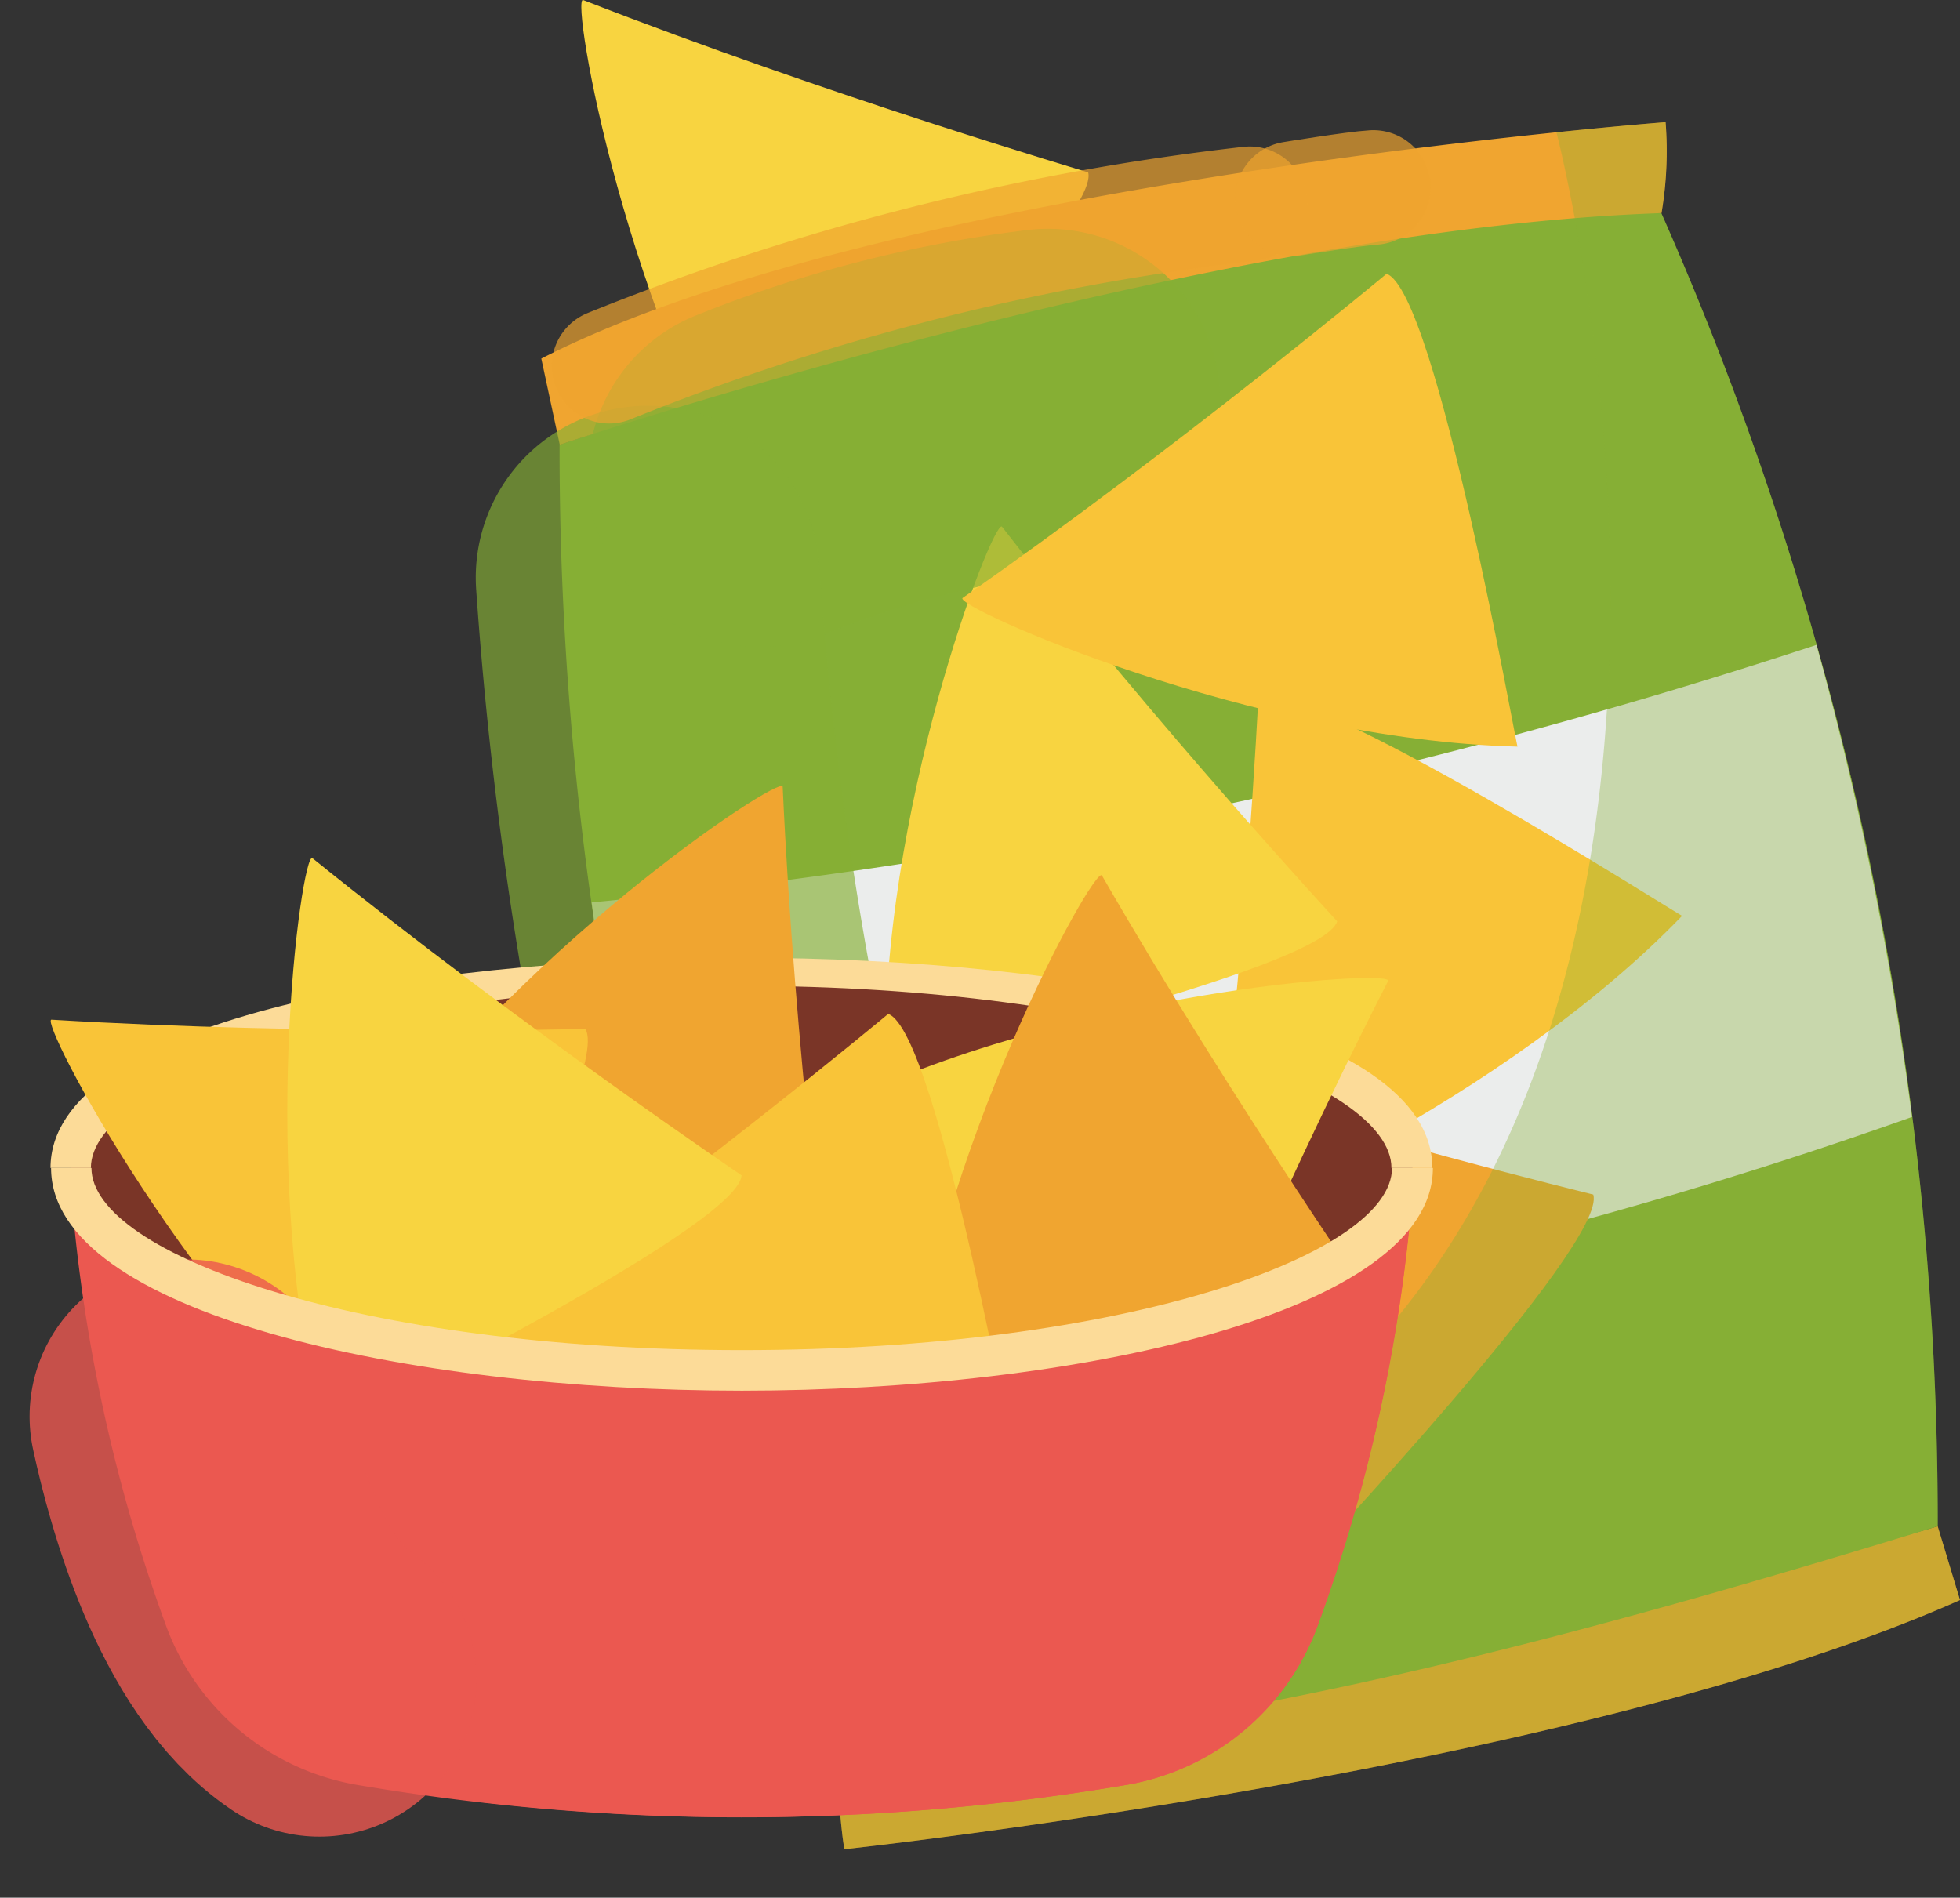 <svg xmlns="http://www.w3.org/2000/svg" width="31.205" height="30.214" viewBox="0 0 31.205 30.214">
  <rect x="0" y="0" width="31.205" height="30.214" fill="#333333" stroke="none"/>
  <g id="SnackIcon" transform="translate(-198.044 -78.817)">
    <path id="Path_212" data-name="Path 212" d="M339.2,85.562c.012,0-4.124-1.217-8.042-2.745-.2-.053.674,5.082,2.941,8.662C334.07,91.481,339.412,86.38,339.2,85.562Z" transform="translate(-123.831 -4)" fill="#f8d440"/>
    <path id="Path_213" data-name="Path 213" d="M351.981,211.574s.071,1.141.136,1.452c0,0,11.671-1.252,17.76-3.967l-.355-1.174a124.015,124.015,0,0,1-17.541,3.689Z" transform="translate(-140.628 -104.767)" fill="#f0a530"/>
    <path id="Path_214" data-name="Path 214" d="M351.286,121.184c-5.735,1.761-11.508,3.346-17.541,3.69a51.492,51.492,0,0,1-4.4-20.908c5.875-1.976,11.433-3.7,17.541-3.689A51.49,51.49,0,0,1,351.286,121.184Z" transform="translate(-122.392 -18.067)" fill="#86af35"/>
    <path id="Path_215" data-name="Path 215" d="M328.15,97.962s10.193-3.439,17.541-3.689a5.9,5.9,0,0,0,.065-1.448s-12.384.94-17.9,3.764Z" transform="translate(-121.194 -12.063)" fill="#f0a530"/>
    <path id="Path_216" data-name="Path 216" d="M331.958,139.752a90.076,90.076,0,0,0,19.5-4.1,54.268,54.268,0,0,1,1.521,7.516,74.086,74.086,0,0,1-19.391,4.079,47.446,47.446,0,0,1-1.63-7.495Z" transform="translate(-124.495 -46.567)" fill="#ebedec"/>
    <path id="Path_217" data-name="Path 217" d="M381.073,171.295c.012,0-4.055-.978-7.927-2.268-.192-.042.9,4.892,3.273,8.251C376.389,177.281,381.317,172.077,381.073,171.295Z" transform="translate(-157.663 -73.459)" fill="#f0a530"/>
    <path id="Path_218" data-name="Path 218" d="M383.5,139.986c0-.012-.2,4.167-.744,8.211-.006.2,4.636-1.8,7.492-4.76C390.257,143.467,384.222,139.6,383.5,139.986Z" transform="translate(-165.423 -50.039)" fill="#f9c438"/>
    <path id="Path_219" data-name="Path 219" d="M363.2,132.242c.009.008-2.832-3.063-5.337-6.284-.136-.142-1.964,4.57-1.854,8.68C355.979,134.624,362.966,133.028,363.2,132.242Z" transform="translate(-143.867 -38.756)" fill="#f8d440"/>
    <path id="Path_220" data-name="Path 220" d="M345.74,116.837a18.036,18.036,0,0,1,4.59-1.184" transform="translate(-135.599 -30.456)" fill="none" stroke="#86af35" stroke-linecap="round" stroke-linejoin="round" stroke-width="5.475" opacity="0.65" style="mix-blend-mode: screen;isolation: isolate"/>
    <path id="Path_221" data-name="Path 221" d="M338.184,140.536a61.355,61.355,0,0,1-1.629-10.385" transform="translate(-128.199 -42.137)" fill="none" stroke="#86af35" stroke-linecap="round" stroke-linejoin="round" stroke-width="5.475" opacity="0.65" style="mix-blend-mode: screen;isolation: isolate"/>
    <path id="Path_222" data-name="Path 222" d="M347.93,193.6c-.184-.472-.355-.961-.515-1.462" transform="translate(-136.949 -92.079)" fill="none" stroke="#86af35" stroke-linecap="round" stroke-linejoin="round" stroke-width="5.475" opacity="0.65" style="mix-blend-mode: screen;isolation: isolate"/>
    <path id="Path_223" data-name="Path 223" d="M333.388,102.1a38.813,38.813,0,0,1,10.2-2.585" transform="translate(-125.647 -17.453)" fill="none" stroke="#f0a530" stroke-linecap="round" stroke-linejoin="round" stroke-width="1.825" opacity="0.68" style="mix-blend-mode: screen;isolation: isolate"/>
    <path id="Path_224" data-name="Path 224" d="M389.384,98.357s.984-.161,1.288-.179" transform="translate(-170.763 -16.376)" fill="none" stroke="#f0a530" stroke-linecap="round" stroke-linejoin="round" stroke-width="1.825" opacity="0.68" style="mix-blend-mode: screen;isolation: isolate"/>
    <path id="Path_225" data-name="Path 225" d="M347.079,116.558q.447,1.162.952,2.312s.07,1.141.136,1.452c0,0,11.671-1.252,17.76-3.967l-.355-1.174a51.488,51.488,0,0,0-4.4-20.907,5.9,5.9,0,0,0,.066-1.448s-.657.05-1.736.161C359.5,92.986,365.238,114.944,347.079,116.558Z" transform="translate(-136.678 -12.063)" fill="#86af35" opacity="0.35" style="mix-blend-mode: multiply;isolation: isolate"/>
    <path id="Path_226" data-name="Path 226" d="M210.278,171.628a36.545,36.545,0,0,1-12.151,0,3.952,3.952,0,0,1-3.1-2.572,26.091,26.091,0,0,1-1.5-6.882,38.173,38.173,0,0,1,21.357,0,26.1,26.1,0,0,1-1.5,6.882A3.952,3.952,0,0,1,210.278,171.628Z" transform="translate(5.65 -64.385)" fill="#eb5850"/>
    <ellipse id="Ellipse_3" data-name="Ellipse 3" cx="10.679" cy="3.22" rx="10.679" ry="3.22" transform="translate(199.174 94.193)" fill="#7a3527"/>
    <path id="Path_227" data-name="Path 227" d="M191.848,152.678c0-2.3,5.67-3.347,11-3.347s11,1.044,11,3.347m-.651,0c0-1.369-4.252-2.9-10.353-2.9s-10.353,1.526-10.353,2.9" transform="translate(7 -55.265)" fill="#fcdb98"/>
    <path id="Path_228" data-name="Path 228" d="M260.941,158.755c0,.011,1.629-3.979,3.547-7.721.073-.189-5.124.155-8.916,2.047C255.573,153.048,260.106,158.881,260.941,158.755Z" transform="translate(-44.343 -56.6)" fill="#f8d440"/>
    <path id="Path_229" data-name="Path 229" d="M269.615,149.735c.008.01-2.457-3.528-4.558-7.171-.119-.164-2.652,4.387-3.122,8.6C261.908,151.143,269.267,150.5,269.615,149.735Z" transform="translate(-49.47 -49.809)" fill="#f0a530"/>
    <path id="Path_230" data-name="Path 230" d="M224.69,143.73c0,.012-.557-4.263-.747-8.465-.03-.2-4.373,2.674-6.729,6.2C217.2,141.434,224.027,144.253,224.69,143.73Z" transform="translate(-13.438 -43.924)" fill="#f0a530"/>
    <path id="Path_231" data-name="Path 231" d="M232.489,153.931c.009-.008-3.3,2.753-6.75,5.162-.153.133,4.6,2.262,8.837,2.366C234.56,161.487,233.285,154.211,232.489,153.931Z" transform="translate(-20.304 -58.971)" fill="#f9c438"/>
    <path id="Path_232" data-name="Path 232" d="M200.394,154.555c.012,0-4.3.106-8.5-.147-.2.009,2.2,4.63,5.456,7.343C197.324,161.763,200.844,155.269,200.394,154.555Z" transform="translate(6.969 -59.356)" fill="#f9c438"/>
    <path id="Path_233" data-name="Path 233" d="M218.5,146.209c.01.006-3.562-2.408-6.833-5.051-.17-.11-.9,5.047.18,9.146C211.819,150.3,218.455,147.052,218.5,146.209Z" transform="translate(-8.65 -48.679)" fill="#f8d440"/>
    <path id="Path_234" data-name="Path 234" d="M203,186.9c.232,1.076.852,3.336,2.114,4.19" transform="translate(-1.985 -85.531)" fill="none" stroke="#eb5850" stroke-linecap="round" stroke-linejoin="round" stroke-width="5" opacity="0.8" style="mix-blend-mode: screen;isolation: isolate"/>
    <path id="Path_235" data-name="Path 235" d="M199.541,171.586s2.953,1.756,10.106,1.756,9.7-2.361,9.7-2.361l-.164,3.139-10.13,3.806-8.569-4.258Z" transform="translate(0.802 -72.709)" fill="#eb5850"/>
    <path id="Path_236" data-name="Path 236" d="M284.386,178.788" transform="translate(-67.558 -78.999)" fill="#f6b65e"/>
    <path id="Path_237" data-name="Path 237" d="M241.636,168.494a26.1,26.1,0,0,1-1.5,6.882,3.952,3.952,0,0,1-3.1,2.572,36.406,36.406,0,0,1-10.3.258c6.254-1.549,9.539-5.032,11.2-7.712C237.933,170.494,240.909,169.847,241.636,168.494Z" transform="translate(-21.105 -70.705)" fill="#eb5850"/>
    <path id="Path_238" data-name="Path 238" d="M192.5,166.558c0,1.369,4.252,2.9,10.353,2.9s10.353-1.526,10.353-2.9h.651c0,2.3-5.67,3.546-11,3.546s-11-1.243-11-3.546" transform="translate(7 -69.145)" fill="#fcdb98"/>
    <path id="Path_239" data-name="Path 239" d="M273.322,93.279c.009-.008-3.3,2.753-6.75,5.162-.153.133,4.6,2.262,8.836,2.366C275.393,100.835,274.118,93.559,273.322,93.279Z" transform="translate(-53.203 -10.103)" fill="#f9c438"/>
  </g>
</svg>
